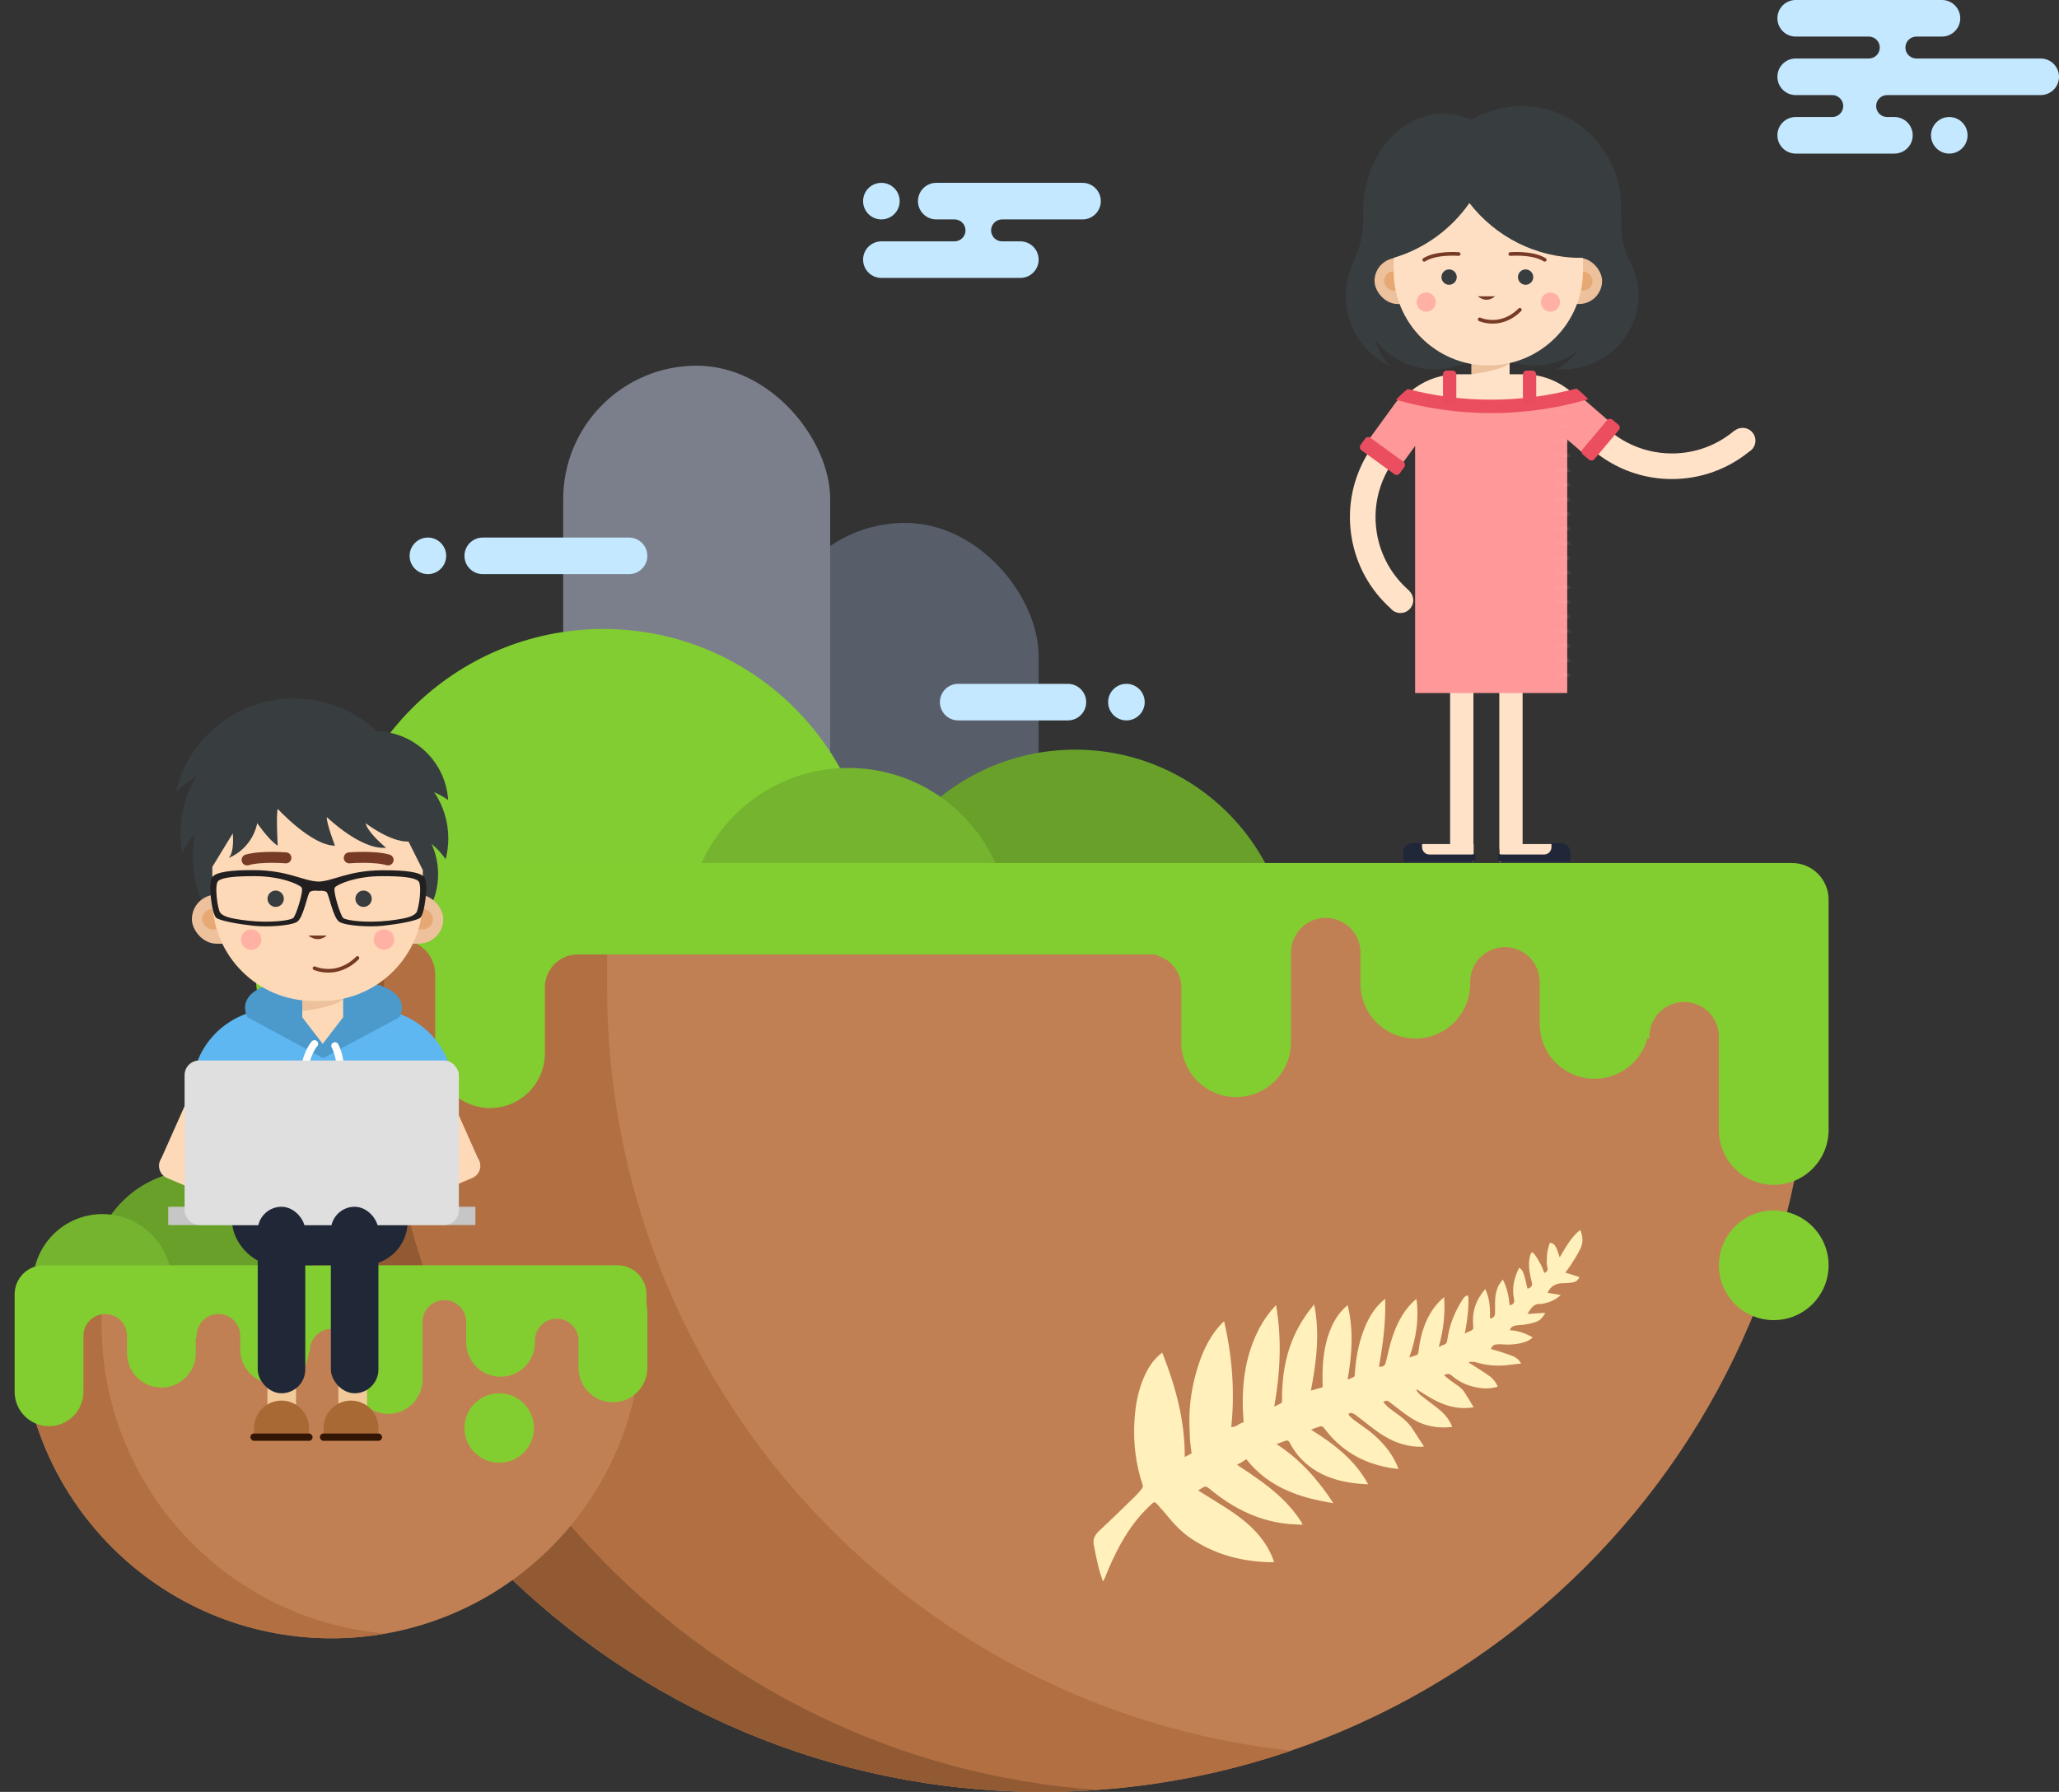 <?xml version="1.0" encoding="UTF-8"?>
<svg width="563px" height="490px" viewBox="0 0 563 490" version="1.1" xmlns="http://www.w3.org/2000/svg" xmlns:xlink="http://www.w3.org/1999/xlink">
    <rect x="0" y="0" width="563" height="490" fill="#333333" stroke="none"/>
    <!-- Generator: Sketch 41.2 (35397) - http://www.bohemiancoding.com/sketch -->
    <title>NZ</title>
    <desc>Created with Sketch.</desc>
    <defs>
        <path d="M55.383,13.816 L55.383,83.167 L13.793,83.167 L13.793,15.591 L9.21,21.899 L0.094,15.276 L8.402,3.841 C8.909,3.143 9.546,2.596 10.255,2.208 C10.373,2.087 10.492,1.968 10.613,1.85 C10.688,1.877 10.762,1.905 10.837,1.932 C12.583,1.223 14.644,1.404 16.275,2.589 C16.812,2.979 17.26,3.447 17.615,3.965 C22.669,5.174 28.122,5.833 33.808,5.833 C39.593,5.833 45.137,5.151 50.265,3.901 C50.48,3.451 50.758,3.023 51.1,2.629 C52.889,0.571 55.846,0.129 58.127,1.421 C58.135,1.418 58.142,1.415 58.15,1.412 C58.172,1.432 58.195,1.453 58.217,1.473 C58.507,1.644 58.786,1.844 59.049,2.073 L68.119,9.958 L60.727,18.462 L55.383,13.816 Z" id="path-1"></path>
    </defs>
    <g id="Symbols" stroke="none" stroke-width="1" fill="none" fill-rule="evenodd">
        <g id="NZ">
            <g id="Group-3">
                <g id="Path-4-Copy" transform="translate(154, 100)">
                    <rect id="Mask" fill="#585D6A" x="57" y="43" width="73" height="147" rx="36.5"></rect>
                    <rect id="Mask" fill="#7B7F8B" x="0" y="0" width="73" height="147" rx="36.5"></rect>
                </g>
                <circle id="Oval-5-Copy-2" fill="#68A02A" cx="294" cy="264" r="59"></circle>
                <circle id="Oval-5" fill="#82CD31" cx="165" cy="246" r="74"></circle>
                <circle id="Oval-5-Copy" fill="#74B42F" cx="232" cy="254" r="44"></circle>
                <g id="Group-2" transform="translate(70, 236)">
                    <path d="M425,11 L425,44.007 C425,159.983 330.973,254 215,254 C99.02,254 5,159.973 5,44.007 L5,11 L425,11 Z" id="Combined-Shape" fill="#C18053"></path>
                    <path d="M282.979,242.753 C261.658,250.044 238.791,254 215,254 C99.02,254 5,159.973 5,44.007 L5,11 L96,11 L96,34.007 C96,142.195 177.83,231.287 282.979,242.753 Z" id="Combined-Shape-Copy-3" fill="#B16F42"></path>
                    <path d="M230,253.473 C225.045,253.822 220.043,254 215,254 C99.02,254 5,159.973 5,44.007 L5,11 L35,11 L35,44.007 C35,154.931 121.021,245.781 230,253.473 Z" id="Combined-Shape-Copy-4" fill="#925A33"></path>
                    <path d="M79.055,33 C79.037,33 79.018,33 79,33 L79,51.995 C79,60.282 72.286,67 64,67 C55.716,67 49,60.287 49,51.995 L49,33.249 L49,30.504 C49,25.245 44.747,21 39.5,21 C34.252,21 30,25.255 30,30.504 L30,31.184 L30,31.59 L30,31.996 C30,40.283 23.286,47 15,47 C6.716,47 0,40.293 0,31.996 L0,21.502 L0,10.006 C0,4.48 4.485,0 9.996,0 L420.004,0 C425.525,0 430,4.469 430,10.006 L430,24 L430,73 C430,81.284 423.286,88 415,88 C406.716,88 400,81.283 400,73 L400,59.749 L400,47.504 C400,42.258 395.747,38 390.5,38 C385.252,38 381,42.255 381,47.504 L381,48.184 C380.84,48.041 380.682,47.894 380.528,47.743 C378.864,54.217 372.992,59 366,59 C357.716,59 351,52.284 351,43.994 L351,35.249 L351,32.504 C351,27.245 346.747,23 341.5,23 C336.252,23 332,27.255 332,32.504 L332,33.184 C332,33.184 331.999,33.183 331.999,33.183 C331.901,41.383 325.225,48 317,48 C308.716,48 302,41.275 302,33 L302,26.748 L302,24.504 C302,19.245 297.747,15 292.5,15 C287.252,15 283,19.255 283,24.504 L283,26.748 L283,49 C283,57.284 276.286,64 268,64 C259.716,64 253,57.283 253,49 L253,32.777 C252.972,32.771 252.943,32.764 252.915,32.757 C252.405,29.066 249.657,26.09 246.085,25.243 C246.074,25.162 246.064,25.081 246.055,25 L87.945,25 C83.337,25.028 79.55,28.518 79.055,33 Z M415,125 C423.284,125 430,118.284 430,110 C430,101.716 423.284,95 415,95 C406.716,95 400,101.716 400,110 C400,118.284 406.716,125 415,125 Z" id="Combined-Shape-Copy-6" fill="#82CD30"></path>
                    <path d="M307.043,137.775 C308.309,137.708 308.644,137.532 308.927,136.499 C309.399,134.783 309.722,133.025 310.213,131.315 C311.275,127.618 312.744,124.109 315.29,121.147 C315.692,120.679 316.139,120.249 316.577,119.813 C316.769,119.623 316.992,119.464 317.307,119.202 C318.045,124.691 317.25,129.882 315.351,135.19 C316.2,134.912 316.923,134.749 317.564,134.424 C317.781,134.314 317.843,133.797 317.882,133.456 C318.156,131.038 318.675,128.68 319.539,126.402 C320.526,123.799 321.947,121.475 323.958,119.532 C324.218,119.28 324.499,119.05 324.875,118.717 C325.205,123.362 324.674,127.792 323.448,132.155 C323.492,132.203 323.537,132.25 323.582,132.297 C323.947,132.116 324.295,131.865 324.681,131.768 C325.554,131.548 325.668,130.948 325.779,130.166 C326.336,126.234 327.806,122.635 329.958,119.311 C330.48,118.504 330.802,118.31 331.436,118.255 C331.727,120.1 331.361,124.417 330.528,128.671 C331.135,128.384 331.614,128.123 332.12,127.93 C332.814,127.666 332.901,127.253 332.825,126.52 C332.434,122.75 333.565,119.443 336.118,116.494 C337.367,119.096 337.49,121.785 337.399,124.5 C338.298,124.501 338.753,124.047 338.791,123.048 C338.832,121.973 338.773,120.894 338.801,119.819 C338.841,118.319 339.109,116.856 339.788,115.509 C340.057,114.976 340.485,114.524 340.94,113.899 C342.109,116.252 342.583,118.57 342.788,120.961 C343.853,120.704 344.178,120.199 343.983,119.253 C343.358,116.205 344.002,113.373 345.411,110.642 C346.477,111.462 346.651,111.915 347.659,116.366 C348.618,116.237 349.083,115.58 348.86,114.707 C348.349,112.707 347.91,110.696 348.147,108.61 C348.195,108.181 348.279,107.751 348.398,107.336 C348.688,106.322 349.013,106.219 349.655,107.081 C350.33,107.987 350.879,108.997 351.409,110 C351.755,110.654 351.968,111.378 352.239,112.067 C353.005,111.863 353.206,111.386 353.152,110.783 C353.111,110.33 352.93,109.882 352.934,109.433 C352.943,108.416 352.958,107.389 353.104,106.386 C353.231,105.517 353.542,104.674 353.77,103.824 C355.114,104.053 355.46,104.566 356.467,107.85 C358.088,105.113 359.546,102.362 362.072,100.34 C362.843,102.041 362.917,103.749 362.178,105.35 C361.455,106.915 360.482,108.368 359.569,109.839 C359.104,110.589 358.528,111.272 357.987,112.006 C359.313,112.417 360.561,112.803 361.861,113.206 C361.42,114.388 360.521,114.633 359.582,114.756 C358.812,114.855 358.03,114.891 357.253,114.907 C355.393,114.943 353.993,115.705 353.144,117.53 C354.291,117.719 355.451,117.911 356.792,118.132 C355.397,119.382 353.954,120.052 352.349,120.397 C351.925,120.488 351.486,120.609 351.063,120.581 C349.658,120.49 348.916,121.392 348.222,122.383 C348.042,122.64 347.898,122.923 347.673,123.304 C349.311,123.201 350.84,123.105 352.369,123.009 C352.399,123.076 352.429,123.142 352.459,123.209 C351.906,124.079 351.273,124.938 350.302,125.346 C349.351,125.746 348.314,125.972 347.294,126.163 C346.354,126.338 345.379,126.32 344.433,126.472 C343.743,126.583 343.14,126.919 342.808,127.737 C345.066,127.896 347.127,128.562 349.093,129.725 C348.213,130.606 347.115,130.973 345.989,131.256 C344.171,131.713 342.326,131.771 340.464,131.603 C340.014,131.563 339.551,131.608 339.099,131.656 C338.395,131.731 337.943,132.144 337.643,132.898 C338.487,133.141 339.313,133.355 340.122,133.618 C341.336,134.014 342.561,134.389 343.738,134.878 C344.627,135.248 345.371,135.867 345.947,136.863 C344.617,137.02 343.384,137.174 342.149,137.309 C339.177,137.634 336.266,137.375 333.402,136.474 C332.879,136.309 332.26,136.45 331.685,136.45 C331.665,136.512 331.645,136.574 331.626,136.637 C332.085,136.913 332.552,137.176 333,137.469 C334.473,138.429 335.975,139.352 337.396,140.385 C338.345,141.074 339.029,142.036 339.553,143.164 C337.989,143.701 336.418,143.77 334.856,143.574 C331.964,143.211 329.328,142.2 327.084,140.268 C326.256,139.555 325.766,139.534 324.863,140.078 C325.51,140.611 326.098,141.142 326.734,141.61 C328.038,142.57 329.53,143.315 330.442,144.724 C331.295,146.043 332.084,147.403 332.951,148.829 C326.899,149.87 322.137,147.085 317.481,143.952 C317.418,144.029 317.354,144.106 317.291,144.182 C317.662,144.626 317.972,145.147 318.415,145.5 C319.9,146.684 321.444,147.793 322.944,148.959 C324.514,150.178 325.879,151.584 326.754,153.403 C326.833,153.568 326.905,153.736 326.972,153.906 C327.004,153.988 327.016,154.078 327.047,154.205 C323.043,154.67 319.291,153.977 315.916,151.818 C313.881,150.515 311.997,148.974 310.073,147.504 C309.388,146.98 309.033,146.885 308.236,147.403 C308.714,147.904 309.131,148.441 309.645,148.858 C310.586,149.621 311.57,150.333 312.561,151.032 C314.096,152.114 315.397,153.41 316.409,154.999 C317.374,156.516 318.364,158.016 319.372,159.568 C317.231,159.738 315.17,159.452 313.149,158.828 C309.832,157.802 307.025,155.887 304.332,153.772 C303.09,152.796 301.851,151.815 300.586,150.869 C300.27,150.632 299.871,150.472 299.486,150.377 C299.283,150.328 298.97,150.44 298.82,150.59 C298.743,150.667 298.85,151.058 298.987,151.193 C299.454,151.656 299.946,152.101 300.473,152.492 C301.978,153.609 303.57,154.617 305.009,155.813 C307.907,158.219 310.348,161.022 311.914,164.502 C312.045,164.794 312.16,165.093 312.279,165.389 C312.311,165.47 312.329,165.556 312.372,165.701 C309.648,165.45 307.053,164.856 304.536,163.935 C299.424,162.067 295.296,158.873 292.053,154.528 C291.705,154.062 291.37,153.936 290.86,154.099 C290.513,154.211 290.16,154.31 289.816,154.432 C289.41,154.577 289.01,154.74 288.469,154.948 C294.732,158.858 300.471,163.168 304.1,169.897 C303.239,169.843 302.502,169.812 301.767,169.75 C297.669,169.402 293.739,168.465 290.143,166.384 C286.864,164.487 284.371,161.83 282.624,158.484 C282.332,157.924 281.99,157.819 281.481,157.995 C280.706,158.263 279.943,158.562 279.031,158.901 C285.48,163.037 290.354,168.589 294.584,175.042 C285.238,173.591 276.845,170.699 270.778,163.037 C270.382,163.295 269.99,163.568 269.582,163.811 C269.173,164.054 268.747,164.269 268.256,164.535 C268.461,164.68 268.653,164.824 268.853,164.956 C272.847,167.594 276.82,170.26 280.311,173.569 C282.363,175.516 284.185,177.655 285.715,180.037 C285.851,180.249 285.974,180.468 286.097,180.687 C286.115,180.72 286.1,180.772 286.1,180.948 C284.667,180.864 283.234,180.843 281.815,180.687 C273.663,179.794 266.746,176.155 260.553,170.975 C259.918,170.444 259.446,170.406 258.822,170.82 C258.446,171.068 258.056,171.294 257.605,171.573 C260.146,173.155 262.604,174.654 265.029,176.204 C268.572,178.469 271.932,180.96 274.59,184.277 C276.132,186.202 277.361,188.307 278.197,190.633 C278.25,190.779 278.286,190.932 278.361,191.19 C277.765,191.19 277.229,191.207 276.695,191.187 C269.231,190.919 262.259,189.037 255.959,184.909 C253.181,183.089 250.953,180.716 248.886,178.157 C248.067,177.142 247.147,176.209 246.306,175.211 C245.901,174.731 245.492,174.713 245.08,175.105 C244.169,175.97 243.249,176.831 242.405,177.76 C237.717,182.925 234.673,189.052 232.113,195.458 C231.987,195.772 231.85,196.082 231.557,196.414 C231.148,195.104 230.669,193.812 230.346,192.483 C229.862,190.488 229.458,188.471 229.075,186.453 C228.781,184.904 229.367,183.722 230.538,182.635 C233.875,179.536 237.129,176.347 240.394,173.17 C241.081,172.502 241.702,171.758 242.293,171 C242.461,170.785 242.536,170.361 242.449,170.101 C240.489,164.275 239.814,158.295 240.218,152.175 C240.5,147.897 241.301,143.743 243.146,139.842 C244.234,137.54 245.667,135.491 247.797,133.881 C251.405,143.033 254.006,152.352 253.949,162.421 C254.379,162.204 254.673,162.064 254.959,161.91 C255.236,161.759 255.505,161.593 255.821,161.409 C255.665,160.046 255.419,158.645 255.362,157.236 C255.262,154.771 255.134,152.292 255.28,149.835 C255.509,145.995 256.196,142.21 257.299,138.516 C258.545,134.343 260.251,130.393 263.074,127.009 C263.484,126.518 263.944,126.068 264.385,125.603 C264.46,125.524 264.558,125.466 264.721,125.34 C266.923,134.886 267.682,144.458 266.673,154.22 C268.039,154.363 268.82,153.093 270.045,152.973 C269.984,152.002 269.91,151.07 269.87,150.137 C269.533,142.081 270.585,134.297 274.434,127.07 C275.611,124.858 277.055,122.835 278.912,120.876 C280.524,130.183 280.07,139.3 278.428,148.646 C279.19,148.27 279.837,147.991 280.433,147.627 C280.566,147.546 280.551,147.169 280.55,146.929 C280.522,142.072 281.044,137.296 282.573,132.66 C283.996,128.348 286.209,124.482 289.106,120.997 C289.178,120.911 289.203,120.786 289.342,120.732 C290.925,128.62 289.963,136.348 288.445,144.268 C289.561,143.945 290.561,143.655 291.65,143.338 C291.65,141.639 291.584,139.944 291.663,138.255 C291.855,134.164 292.509,130.16 294.281,126.416 C295.269,124.328 296.587,122.48 298.48,120.895 C300.181,127.697 299.661,134.394 298.491,141.254 C299.144,140.987 299.71,140.79 300.237,140.516 C300.372,140.446 300.428,140.135 300.44,139.929 C300.682,135.845 301.363,131.845 302.791,127.998 C303.941,124.896 305.502,122.044 308.001,119.794 C308.199,119.616 308.41,119.454 308.752,119.172 C308.952,125.538 308.149,131.642 307.043,137.775" id="Fill-4" fill="#FFF0BC"></path>
                </g>
                <circle id="Oval-5-Copy-4" fill="#68A02A" cx="54" cy="349" r="29"></circle>
                <circle id="Oval-5-Copy-3" fill="#74B42F" cx="28" cy="351" r="19"></circle>
                <g id="Group" transform="translate(0, 338)">
                    <path d="M175.507,13.267 L175.507,25.138 C175.507,72.006 137.51,110 90.645,110 C43.777,110 5.783,72.01 5.783,25.138 L5.783,13.267 L175.507,13.267 Z" id="Combined-Shape-Copy-2" fill="#C18053"></path>
                    <path d="M105.502,108.704 C100.678,109.556 95.713,110 90.645,110 C43.777,110 5.783,72.01 5.783,25.138 L5.783,13.267 L27.783,13.267 L27.783,24.138 C27.783,68.604 61.977,105.077 105.502,108.704 Z" id="Combined-Shape-Copy-8" fill="#B16F42"></path>
                    <path d="M115.548,25.021 L115.548,39.236 C115.548,44.428 111.338,48.637 106.142,48.637 C100.947,48.637 96.736,44.418 96.736,39.236 L96.736,32.319 C96.705,32.343 96.674,32.367 96.643,32.39 L96.643,31.34 C96.643,28.041 93.976,25.379 90.686,25.379 C87.402,25.379 84.729,28.048 84.729,31.34 L84.729,31.872 C84.643,31.796 84.56,31.718 84.477,31.639 C84.163,36.546 80.082,40.43 75.09,40.43 C69.896,40.43 65.685,36.217 65.685,31.031 L65.685,29.161 L65.685,27.295 C65.685,23.996 63.017,21.334 59.727,21.334 C56.444,21.334 53.77,24.003 53.77,27.295 L53.77,27.828 C53.692,27.757 53.614,27.686 53.538,27.613 L53.538,32.043 C53.538,37.233 49.328,41.441 44.132,41.441 C38.937,41.441 34.726,37.221 34.726,32.043 L34.726,29.16 L34.726,27.295 C34.726,23.996 32.059,21.334 28.769,21.334 C25.486,21.334 22.812,24.003 22.812,27.295 L22.812,28.903 L22.812,42.592 C22.812,47.788 18.602,52 13.406,52 C8.211,52 4,47.79 4,42.592 L4,21.593 L4,15.937 C4,11.553 7.549,8 11.929,8 L168.838,8 C173.218,8 176.768,11.562 176.768,15.937 L176.768,18.498 C176.92,19.17 177,19.87 177,20.589 L177,36.048 C177,41.247 172.79,45.462 167.594,45.462 C162.399,45.462 158.188,41.258 158.188,36.048 L158.188,30.43 L158.188,28.565 C158.188,25.266 155.521,22.604 152.231,22.604 C148.948,22.604 146.274,25.273 146.274,28.565 L146.274,29.1 C146.261,34.281 142.056,38.478 136.868,38.478 C131.673,38.478 127.462,34.267 127.462,29.076 L127.462,25.021 L127.462,23.485 C127.462,20.186 124.795,17.524 121.505,17.524 C118.222,17.524 115.548,20.193 115.548,23.485 L115.548,25.021 Z M136.5,62 C141.747,62 146,57.747 146,52.5 C146,47.253 141.747,43 136.5,43 C131.253,43 127,47.253 127,52.5 C127,57.747 131.253,62 136.5,62 Z" id="Combined-Shape-Copy-7" fill="#82CD30"></path>
                </g>
                <g id="Sunm-Copy-2" transform="translate(364, 29)">
                    <g id="body" transform="translate(0, 66)">
                        <path d="M15.713,20.446 C18.581,12.79 25.965,7.34 34.613,7.34 L38.37,7.34 L38.37,0 L48.775,0 L48.775,7.34 L52.532,7.34 C61.186,7.34 68.568,12.789 71.434,20.446 L15.713,20.446 Z" fill="#FFE2C8"></path>
                        <path d="M114.245,28.534 C108.488,33.203 101.151,36 93.161,36 C80.478,36 69.44,28.951 63.753,18.557 L71.708,18.06 C76.525,24.689 84.34,29 93.161,29 C99.712,29 105.708,26.623 110.333,22.684 L110.367,22.725 C110.958,22.27 111.697,22 112.5,22 C114.433,22 116,23.567 116,25.5 C116,26.797 115.294,27.93 114.245,28.534 Z" id="hand" fill="#FFE2C8"></path>
                        <path d="M38.245,48.534 C32.488,53.203 25.151,56 17.161,56 C4.478,56 -6.56,48.951 -12.247,38.557 L-4.292,38.06 C0.525,44.689 8.34,49 17.161,49 C23.712,49 29.708,46.623 34.333,42.684 L34.367,42.725 C34.958,42.27 35.697,42 36.5,42 C38.433,42 40,43.567 40,45.5 C40,46.797 39.294,47.93 38.245,48.534 Z" id="hand-copy" fill="#FFE2C8" transform="translate(13.877, 47.03) scale(-1, -1) rotate(-99) translate(-13.877, -47.03) "></path>
                        <path d="M32.51,135.816 L23.025,135.816 C21.653,135.816 20.543,136.925 20.543,138.292 L20.543,140.768 L38.949,140.768 L38.949,135.816 L38.881,135.816 L38.881,92.735 C38.881,90.97 37.455,89.542 35.696,89.542 C33.94,89.542 32.51,90.971 32.51,92.735 L32.51,135.816 Z" id="leg" fill="#FFE2C8"></path>
                        <path d="M52.332,135.816 L61.951,135.816 C63.324,135.816 64.434,136.925 64.434,138.292 L64.434,140.768 L46.028,140.768 L46.028,137.431 C45.984,137.219 45.96,137 45.96,136.774 L45.96,92.735 C45.96,90.971 47.39,89.542 49.146,89.542 C50.905,89.542 52.332,90.97 52.332,92.735 L52.332,135.816 Z" id="leg" fill="#FFE2C8"></path>
                        <path d="M24.842,135.525 L22.265,135.525 C20.817,135.525 19.639,136.699 19.639,138.146 L19.639,139.769 C19.639,140.321 20.091,140.768 20.647,140.768 L38.403,140.768 C38.96,140.768 39.41,140.321 39.41,139.769 L39.41,138.424 C39.124,138.581 38.794,138.67 38.442,138.67 L26.851,138.67 C25.742,138.67 24.842,137.771 24.842,136.665 L24.842,135.525 Z" id="shoes_l" fill="#202739"></path>
                        <path d="M50.857,135.525 L48.279,135.525 C46.831,135.525 45.654,136.699 45.654,138.146 L45.654,139.769 C45.654,140.321 46.105,140.768 46.661,140.768 L64.417,140.768 C64.975,140.768 65.425,140.321 65.425,139.769 L65.425,138.424 C65.138,138.581 64.808,138.67 64.457,138.67 L52.865,138.67 C51.756,138.67 50.857,137.771 50.857,136.665 L50.857,135.525 Z" id="shoes_r" fill="#202739" transform="translate(55.539, 138.146) scale(-1, 1) translate(-55.539, -138.146) "></path>
                        <g id="dress" transform="translate(9.149, 11.351)">
                            <mask id="mask-2" fill="white">
                                <use xlink:href="#path-1"></use>
                            </mask>
                            <use id="Mask" fill="#FF9899" xlink:href="#path-1"></use>
                            <rect id="Rectangle-16" fill="#FFAEAD" mask="url(#mask-2)" x="-1.149" y="77.649" width="81" height="1"></rect>
                            <rect id="Rectangle-16-Copy" fill="#FFAEAD" mask="url(#mask-2)" x="-1.149" y="73.649" width="81" height="1"></rect>
                            <rect id="Rectangle-16-Copy-2" fill="#FFAEAD" mask="url(#mask-2)" x="-1.149" y="69.649" width="81" height="1"></rect>
                            <rect id="Rectangle-16-Copy-3" fill="#FFAEAD" mask="url(#mask-2)" x="-1.149" y="65.649" width="81" height="1"></rect>
                            <rect id="Rectangle-16-Copy-4" fill="#FFAEAD" mask="url(#mask-2)" x="-1.149" y="61.649" width="81" height="1"></rect>
                            <rect id="Rectangle-16-Copy-5" fill="#FFAEAD" mask="url(#mask-2)" x="-1.149" y="57.649" width="81" height="1"></rect>
                            <rect id="Rectangle-16-Copy-6" fill="#FFAEAD" mask="url(#mask-2)" x="-1.149" y="53.649" width="81" height="1"></rect>
                            <rect id="Rectangle-16-Copy-7" fill="#FFAEAD" mask="url(#mask-2)" x="-1.149" y="49.649" width="81" height="1"></rect>
                            <rect id="Rectangle-16-Copy-8" fill="#FFAEAD" mask="url(#mask-2)" x="-1.149" y="45.649" width="81" height="1"></rect>
                            <rect id="Rectangle-16-Copy-9" fill="#FFAEAD" mask="url(#mask-2)" x="-1.149" y="41.649" width="81" height="1"></rect>
                            <rect id="Rectangle-16-Copy-10" fill="#FFAEAD" mask="url(#mask-2)" x="-1.149" y="37.649" width="81" height="1"></rect>
                            <rect id="Rectangle-16-Copy-11" fill="#FFAEAD" mask="url(#mask-2)" x="-1.149" y="33.649" width="81" height="1"></rect>
                            <rect id="Rectangle-16-Copy-12" fill="#FFAEAD" mask="url(#mask-2)" x="-1.149" y="29.649" width="81" height="1"></rect>
                            <rect id="Rectangle-16-Copy-13" fill="#FFAEAD" mask="url(#mask-2)" x="-1.149" y="25.649" width="81" height="1"></rect>
                            <rect id="Rectangle-16-Copy-14" fill="#FFAEAD" mask="url(#mask-2)" x="-1.149" y="21.649" width="81" height="1"></rect>
                            <rect id="Rectangle-16-Copy-15" fill="#FFAEAD" mask="url(#mask-2)" x="-1.149" y="17.649" width="81" height="1"></rect>
                            <rect id="Rectangle-16-Copy-16" fill="#FFAEAD" mask="url(#mask-2)" x="-1.149" y="13.649" width="81" height="1"></rect>
                            <rect id="Rectangle-16-Copy-17" fill="#FFAEAD" mask="url(#mask-2)" x="-1.149" y="9.649" width="81" height="1"></rect>
                            <rect id="Rectangle-16-Copy-18" fill="#FFAEAD" mask="url(#mask-2)" x="-1.149" y="5.649" width="81" height="1"></rect>
                        </g>
                        <rect id="sleeve" fill="#EB4E5F" transform="translate(14.002, 29.702) rotate(36) translate(-14.002, -29.702) " x="7.383" y="27.605" width="13.237" height="4.194" rx="1"></rect>
                        <rect id="sleeve-copy" fill="#EB4E5F" transform="translate(73.689, 25.231) rotate(-50) translate(-73.689, -25.231) " x="67.446" y="23.134" width="12.487" height="4.194" rx="1"></rect>
                        <path d="M20.9,11.383 C19.764,12.273 18.704,13.255 17.731,14.319 C25.995,16.693 34.721,17.964 43.742,17.964 C52.953,17.964 61.858,16.639 70.277,14.167 C69.295,13.11 68.225,12.134 67.08,11.252 C59.632,13.237 51.809,14.294 43.742,14.294 C35.854,14.294 28.199,13.283 20.9,11.383 Z" id="deep_shoulder" fill="#EB4E5F"></path>
                        <rect id="stripe_l" fill="#E94C5F" x="30.565" y="6.34" width="3.642" height="9.34" rx="1"></rect>
                        <rect id="stripe_r" fill="#E94C5F" x="52.417" y="6.34" width="3.642" height="9.34" rx="1"></rect>
                        <path d="M38.37,7.34 L38.37,4.194 C38.37,4.194 48.788,3.273 48.788,4.194 C47.215,6.291 38.37,7.34 38.37,7.34 Z" id="neck_shadow" fill="#EDC19C"></path>
                    </g>
                    <g id="head" transform="translate(4, 0)">
                        <path d="M63.513,66.955 C61.894,68.955 59.898,70.648 57.629,71.931 C58.195,71.977 58.768,72 59.346,72 C70.753,72 80,62.941 80,51.766 C80,47.987 78.942,44.449 77.1,41.422 C77.114,41.388 77.128,41.354 77.142,41.32 C75.963,38.721 75.294,35.746 75.294,32.584 C75.294,31.848 75.33,31.123 75.401,30.41 C75.335,30.332 75.268,30.256 75.201,30.18 C75.263,29.413 75.294,28.637 75.294,27.854 C75.294,12.471 63.121,0 48.105,0 C43.099,0 38.41,1.386 34.382,3.803 C31.981,2.703 29.382,2.102 26.667,2.102 C14.538,2.102 4.706,14.102 4.706,28.905 C4.706,29.782 4.74,30.65 4.808,31.506 C4.774,31.549 4.739,31.593 4.706,31.638 C4.69,35.318 3.837,38.8 2.33,41.901 C2.332,41.91 2.333,41.918 2.335,41.926 C0.843,44.869 0,48.216 0,51.766 C0,60.309 4.883,67.676 11.93,71.065 C10.142,68.967 8.747,66.504 7.866,63.799 C11.639,68.783 17.602,72 24.314,72 C27.732,72 30.957,71.165 33.797,69.687 C29.429,65.977 26.667,60.502 26.667,54.394 C26.667,47.051 30.659,40.622 36.633,37.076 C33.366,40.674 31.373,45.461 31.373,50.715 C31.373,61.89 40.385,70.949 51.503,70.949 C56.004,70.949 60.16,69.464 63.513,66.955 Z" id="hair" fill="#383D40"></path>
                        <rect id="ear" fill="#EDC19C" x="7.843" y="41.518" width="62.222" height="12.613" rx="6.307"></rect>
                        <rect id="ear-hole" fill="#E6A973" x="10.458" y="45.197" width="56.993" height="5.255" rx="2.628"></rect>
                        <path d="M64.837,41.515 L64.837,45.067 C64.837,59.361 53.252,70.949 38.954,70.949 C24.66,70.949 13.072,59.355 13.072,45.067 L13.072,41.507 C21.553,38.988 28.821,33.628 33.783,26.522 C40.864,35.649 51.907,41.518 64.314,41.518 C64.488,41.518 64.663,41.517 64.837,41.515 Z" id="Combined-Shape" fill="#FEDFC3"></path>
                        <ellipse id="eye_l" fill="#383D40" cx="28.235" cy="46.774" rx="2.092" ry="2.102"></ellipse>
                        <ellipse id="eye_r" fill="#383D40" cx="49.15" cy="46.774" rx="2.092" ry="2.102"></ellipse>
                        <ellipse id="blush_r" fill="#FFB1A4" cx="55.948" cy="53.606" rx="2.614" ry="2.628"></ellipse>
                        <ellipse id="blush_l" fill="#FFB1A4" cx="21.961" cy="53.606" rx="2.614" ry="2.628"></ellipse>
                        <path d="M40.784,52.029 C40.784,52.029 38.693,54.131 36.078,52.029" id="nose" fill="#773A25"></path>
                        <path d="M36.601,58.336 C36.601,58.336 42.353,60.964 47.582,55.708" id="mouse" stroke="#773A25" stroke-linecap="round" stroke-linejoin="round"></path>
                        <path d="M44.967,40.467 C44.967,40.467 51.057,39.942 54.379,42.044" id="eyebrow_r" stroke="#773A25" stroke-linecap="round" stroke-linejoin="round"></path>
                        <path d="M21.438,40.467 C21.438,40.467 27.528,39.942 30.85,42.044" id="eyebrow_l" stroke="#773A25" stroke-linecap="round" stroke-linejoin="round" transform="translate(26.144, 41.226) scale(-1, 1) translate(-26.144, -41.226) "></path>
                    </g>
                </g>
                <g id="Tonny-Copy-2" transform="translate(43, 191)">
                    <g id="body" transform="translate(0.471, 76)">
                        <rect id="leg_l" fill="#F2CA99" x="29.647" y="107.647" width="7.824" height="10.618"></rect>
                        <rect id="leg_r" fill="#F2CA99" x="49.059" y="107.647" width="7.824" height="10.618"></rect>
                        <g id="shoes" transform="translate(25, 116)">
                            <path d="M16,9 L16,7.503 C16,3.365 12.642,0 8.5,0 C4.366,0 1,3.359 1,7.503 L1,9 L16,9 Z" id="Combined-Shape" fill="#A86934"></path>
                            <rect id="Rectangle-13" fill="#321503" x="0" y="9" width="17" height="2" rx="1"></rect>
                        </g>
                        <g id="shoes-copy" transform="translate(44, 116)">
                            <path d="M16,9 L16,7.503 C16,3.365 12.642,0 8.5,0 C4.366,0 1,3.359 1,7.503 L1,9 L16,9 Z" id="Combined-Shape" fill="#A86934"></path>
                            <rect id="Rectangle-13" fill="#321503" x="0" y="9" width="17" height="2" rx="1"></rect>
                        </g>
                        <rect id="Rectangle-9" fill="#202737" x="20" y="49" width="48" height="30" rx="12"></rect>
                        <path d="M54.034,8.941 C52.508,12.553 48.932,15.088 44.765,15.088 C40.597,15.088 37.021,12.553 35.495,8.941 L31.353,8.941 C19.008,8.941 9,18.949 9,31.294 L10.118,46.382 C10.118,47.617 11.118,48.618 12.353,48.618 L20.735,48.618 L20.735,67.118 L68.235,67.118 L68.235,48.618 L77.176,48.618 C78.411,48.618 79.412,47.617 79.412,46.382 L80.529,31.294 C80.529,18.949 70.521,8.941 58.176,8.941 L54.034,8.941 Z" id="hoodie" fill="#5EB7F1"></path>
                        <polygon id="dress_shadow_l-copy" fill="#4C9ACC" points="20.735 29.618 20.735 48.618 17.382 48.618"></polygon>
                        <polygon id="dress_shadow_r-copy" fill="#4C9ACC" transform="translate(69.912, 39.118) scale(-1, 1) translate(-69.912, -39.118) " points="71.588 29.618 71.588 48.618 68.235 48.618"></polygon>
                        <path d="M35.265,42.529 L53.706,42.529 C53.706,42.529 53.183,47.272 54.945,52.152 C56.812,57.323 62.088,62.647 62.088,62.647 L26.324,62.647 C26.324,62.647 30.922,58.447 33.218,53.28 C35.389,48.397 35.265,42.529 35.265,42.529" id="pocket" fill="#4C9ACC"></path>
                        <path d="M53.706,42.529 C53.706,42.529 52.588,54.265 62.088,62.647" id="pocket_line_r" stroke="#FFFFFF" stroke-width="2"></path>
                        <path d="M26.882,42.529 C26.882,42.529 25.765,54.265 35.265,62.647" id="pocket_line_l" stroke="#FFFFFF" stroke-width="2" transform="translate(31.053, 52.588) scale(-1, 1) translate(-31.053, -52.588) "></path>
                        <path d="M44.882,0.559 C17.726,0.559 24.206,11.176 24.206,11.176 L44.882,22.353 L65.73,11.176 C65.73,11.176 72.265,0.559 44.882,0.559" id="hat" fill="#4C9ACC"></path>
                        <path d="M45.324,0 L44.206,0 C41.428,0 39.177,2.252 39.177,5.029 L39.177,11.176 L44.765,18.441 L50.353,11.176 L50.353,5.029 C50.353,2.252 48.101,0 45.324,0" id="neck" fill="#FDD9B7"></path>
                        <path d="M48.118,19 C48.118,19 50.558,22.912 49.794,33.529" id="string_r" stroke="#FFFFFF" stroke-width="2" stroke-linecap="round"></path>
                        <circle id="circle" fill="#FFFFFF" cx="49.794" cy="33.529" r="1.118"></circle>
                        <ellipse id="circle-copy" fill="#FFFFFF" cx="39.176" cy="31.853" rx="1.118" ry="1.118"></ellipse>
                        <path d="M42.529,18.441 C42.529,18.441 39.176,21.794 39.176,31.853" id="string_l" stroke="#FFFFFF" stroke-width="2" stroke-linecap="round"></path>
                        <rect id="Rectangle-14-Copy" fill="#C6C6C6" x="2.529" y="63" width="84" height="5"></rect>
                        <path d="M0.646,49.748 L9.383,30.124 L15.971,33.057 L8.451,49.946 L29.671,58.953 C31.502,59.73 32.359,61.848 31.581,63.681 C30.805,65.51 28.686,66.369 26.853,65.591 L2.198,55.126 C0.367,54.348 -0.491,52.231 0.287,50.397 C0.386,50.165 0.507,49.948 0.646,49.748 Z" id="Combined-Shape-Copy-5" fill="#FDD9B7"></path>
                        <path d="M56.646,49.748 L65.789,29.21 L72.377,32.144 L64.451,49.946 L85.671,58.953 C87.502,59.73 88.359,61.848 87.581,63.681 C86.805,65.51 84.686,66.369 82.853,65.591 L58.198,55.126 C56.367,54.348 55.509,52.231 56.287,50.397 C56.386,50.165 56.507,49.948 56.646,49.748 Z" id="Combined-Shape-Copy-4" fill="#FDD9B7" transform="translate(71.934, 47.544) scale(-1, 1) translate(-71.934, -47.544) "></path>
                        <rect id="Rectangle-14" fill="#DFDFDF" x="7" y="23" width="75" height="45" rx="4"></rect>
                        <rect id="Rectangle-8" fill="#202737" x="27" y="63" width="13" height="51" rx="6.5"></rect>
                        <rect id="Rectangle-8-Copy" fill="#202737" x="47" y="63" width="13" height="51" rx="6.5"></rect>
                        <path d="M39.176,9.5 L39.176,6.147 C39.176,6.147 50.367,5.165 50.367,6.147 C48.676,8.382 39.176,9.5 39.176,9.5 Z" id="neck_shadow-copy" fill="#EDC19C"></path>
                    </g>
                    <g id="head" transform="translate(5, 0)">
                        <path d="M73.861,43.964 C74.331,42.148 74.582,40.243 74.582,38.279 C74.582,33.597 73.16,29.248 70.725,25.638 C72.078,26.216 73.356,26.934 74.537,27.78 C73.89,17.471 65.481,9.273 55.085,8.957 C49.142,3.403 41.166,0 32.391,0 C16.607,0 3.401,11.002 0,25.753 C1.723,24.047 3.628,22.527 5.675,21.207 C2.947,25.798 1.376,31.156 1.376,36.882 C1.376,38.735 1.55,40.548 1.864,42.311 C2.728,40.33 3.924,38.53 5.367,36.963 C4.949,39.013 4.729,41.135 4.729,43.309 C4.729,60.746 18.865,74.882 36.303,74.882 C40.212,74.882 43.95,74.161 47.404,72.861 C43.694,70.771 40.721,67.536 38.947,63.64 C42.414,66.474 46.843,68.176 51.67,68.176 C62.781,68.176 71.788,59.169 71.788,48.059 C71.788,45.099 71.144,42.292 69.997,39.762 C71.474,40.973 72.779,42.385 73.861,43.964" id="hair" fill="#383D40"></path>
                        <rect id="ear" fill="#EDC19C" x="4.471" y="53.647" width="68.735" height="13.412" rx="6.706"></rect>
                        <rect id="ear-hole" fill="#E6A973" x="7.265" y="57.559" width="63.147" height="5.588" rx="2.794"></rect>
                        <path d="M63.706,39.135 C58.7,39.301 51.971,34.106 51.971,34.106 C52.55,36.746 57.559,40.811 57.559,40.811 C50.725,41.512 41.353,32.429 41.353,32.429 C41.266,34.237 43.588,40.253 43.588,40.253 C37.225,40.279 27.941,30.194 27.941,30.194 C27.451,31.935 27.941,40.253 27.941,40.253 C25.586,38.834 22.353,34.106 22.353,34.106 C20.726,41.452 14.529,43.606 14.529,43.606 C16.189,41.959 15.647,36.9 15.647,36.9 L10.076,46.017 C10.071,46.238 10.059,46.457 10.059,46.679 L10.059,55.061 C10.059,70.339 22.443,82.723 37.721,82.723 L39.956,82.723 C55.233,82.723 67.618,70.339 67.618,55.061 L67.618,46.959 L63.706,39.135 Z" id="face" fill="#FDD9B7"></path>
                        <path d="M65.791,58.626 C65.083,59.38 64.054,60.132 58.065,60.784 C52.076,61.437 46.66,60.722 45.856,60.033 C45.052,59.344 42.931,52.445 43.567,51.682 C44.287,50.818 49.277,48.589 56.444,48.586 C61.622,48.584 65.209,48.911 66.364,49.9 C67.519,50.888 66.5,57.871 65.791,58.626 L65.791,58.626 Z M68.047,48.925 C66.899,47.45 62.964,46.943 56.469,46.979 C47.235,47.03 43.107,49.966 39.004,50.093 L39.004,52.623 C39.004,52.623 40.576,52.432 41.261,52.915 C41.945,53.399 43.026,59.999 44.793,61.09 C46.56,62.18 52.936,62.552 56.665,62.16 C60.395,61.769 65.612,60.883 66.869,60.019 C68.127,59.155 69.195,50.4 68.047,48.925 L68.047,48.925 Z M32.181,60.033 C31.377,60.722 25.961,61.437 19.972,60.784 C13.983,60.132 12.955,59.38 12.246,58.626 C11.538,57.871 10.519,50.888 11.673,49.9 C12.828,48.911 16.415,48.584 21.594,48.586 C28.76,48.589 33.75,50.818 34.471,51.682 C35.107,52.445 32.985,59.344 32.181,60.033 L32.181,60.033 Z M39.004,50.065 C34.906,49.937 30.781,46.994 21.556,46.943 C15.068,46.907 11.136,47.416 9.989,48.894 C8.842,50.372 9.909,59.149 11.165,60.015 C12.422,60.882 17.634,61.769 21.36,62.161 C25.086,62.554 31.456,62.181 33.22,61.088 C34.986,59.995 36.065,53.379 36.749,52.894 C37.433,52.409 39.004,52.601 39.004,52.601 L39.004,50.065 Z" id="glass" fill="#221F20"></path>
                        <circle id="eye_l" fill="#383D40" cx="27.382" cy="54.765" r="2.235"></circle>
                        <ellipse id="eye_r" fill="#383D40" cx="51.412" cy="54.765" rx="2.235" ry="2.235"></ellipse>
                        <ellipse id="blush_r" fill="#FFB1A4" cx="57" cy="65.941" rx="2.794" ry="2.794"></ellipse>
                        <ellipse id="blush_l" fill="#FFB1A4" cx="20.676" cy="65.941" rx="2.794" ry="2.794"></ellipse>
                        <path d="M41.353,64.824 C41.353,64.824 39.118,67.059 36.324,64.824" id="nose" fill="#773A25"></path>
                        <path d="M38,73.765 C38,73.765 44.147,76.559 49.735,70.971" id="mouse" stroke="#773A25" stroke-linecap="round"></path>
                        <path d="M47.5,43.588 C47.5,43.588 54.206,43.029 58.118,44.147" id="eyebrow_r" stroke="#773A25" stroke-width="3" stroke-linecap="round"></path>
                        <path d="M19.559,43.588 C19.559,43.588 26.265,43.029 30.176,44.147" id="eyebrow_l" stroke="#773A25" stroke-width="3" stroke-linecap="round" transform="translate(24.868, 43.798) scale(-1, 1) translate(-24.868, -43.798) "></path>
                    </g>
                </g>
                <path d="M518,32 C520.762,32.005 523,34.247 523,37 C523,39.761 520.769,42 517.991,42 L491.009,42 C488.243,42 486,39.756 486,37 C486,34.239 488.231,32 491.009,32 L495.005,32 L501.004,32 C502.65,32 504,30.657 504,29 C504,27.347 502.658,26 501.004,26 L494.996,26 L490.993,26 C488.235,26 486,23.756 486,21 C486,18.239 488.242,16 490.993,16 L500.996,16 L511.004,16 C512.65,16 514,14.657 514,13 C514,11.347 512.658,10 511.004,10 L501,10 L491,10 C488.239,10 486,7.756 486,5 C486,2.239 488.246,0 491,0 L531,0 C533.761,0 536,2.244 536,5 C536,7.761 533.754,10 531,10 L528,10 L523.996,10 C522.35,10 521,11.343 521,13 C521,14.653 522.342,16 523.996,16 L535.502,16 L558.007,16 C560.765,16 563,18.244 563,21 C563,23.761 560.758,26 558.007,26 L528.002,26 L515.996,26 C514.35,26 513,27.343 513,29 C513,30.653 514.342,32 515.996,32 L518,32 Z M533,42 C535.761,42 538,39.761 538,37 C538,34.239 535.761,32 533,32 C530.239,32 528,34.239 528,37 C528,39.761 530.239,42 533,42 Z" id="cloud" fill="#C3E8FF"></path>
                <path d="M285.5,60 L296,60 C298.754,60 301,57.761 301,55 C301,52.244 298.761,50 296,50 L256,50 C253.246,50 251,52.239 251,55 C251,57.756 253.239,60 256,60 L258.5,60 L261,60 L261.004,60 C262.658,60 264,61.347 264,63 C264,64.657 262.65,66 261.004,66 L251.001,66 L241.001,66 C238.235,66 236,68.239 236,71 C236,73.756 238.239,76 241.001,76 L278.999,76 C281.765,76 284,73.761 284,71 C284,68.244 281.761,66 278.999,66 L276.999,66 L275,66 L273.996,66 C272.342,66 271,64.653 271,63 C271,61.343 272.35,60 273.996,60 L285.5,60 Z M241,60 C243.761,60 246,57.761 246,55 C246,52.239 243.761,50 241,50 C238.239,50 236,52.239 236,55 C236,57.761 238.239,60 241,60 Z" id="cloud-copy" fill="#C3E8FF"></path>
                <path d="M127,152 C127,149.239 129.246,147 132,147 L172,147 C174.761,147 177,149.244 177,152 C177,154.761 174.754,157 172,157 L132,157 C129.239,157 127,154.756 127,152 Z M117,157 C119.761,157 122,154.761 122,152 C122,149.239 119.761,147 117,147 C114.239,147 112,149.239 112,152 C112,154.761 114.239,157 117,157 Z" id="cloud-copy-2" fill="#C3E8FF"></path>
                <path d="M257,192 C257,189.239 259.236,187 262.005,187 L291.995,187 C294.759,187 297,189.244 297,192 C297,194.761 294.764,197 291.995,197 L262.005,197 C259.241,197 257,194.756 257,192 Z M308,197 C310.761,197 313,194.761 313,192 C313,189.239 310.761,187 308,187 C305.239,187 303,189.239 303,192 C303,194.761 305.239,197 308,197 Z" id="cloud-copy-3" fill="#C3E8FF"></path>
            </g>
        </g>
    </g>
</svg>